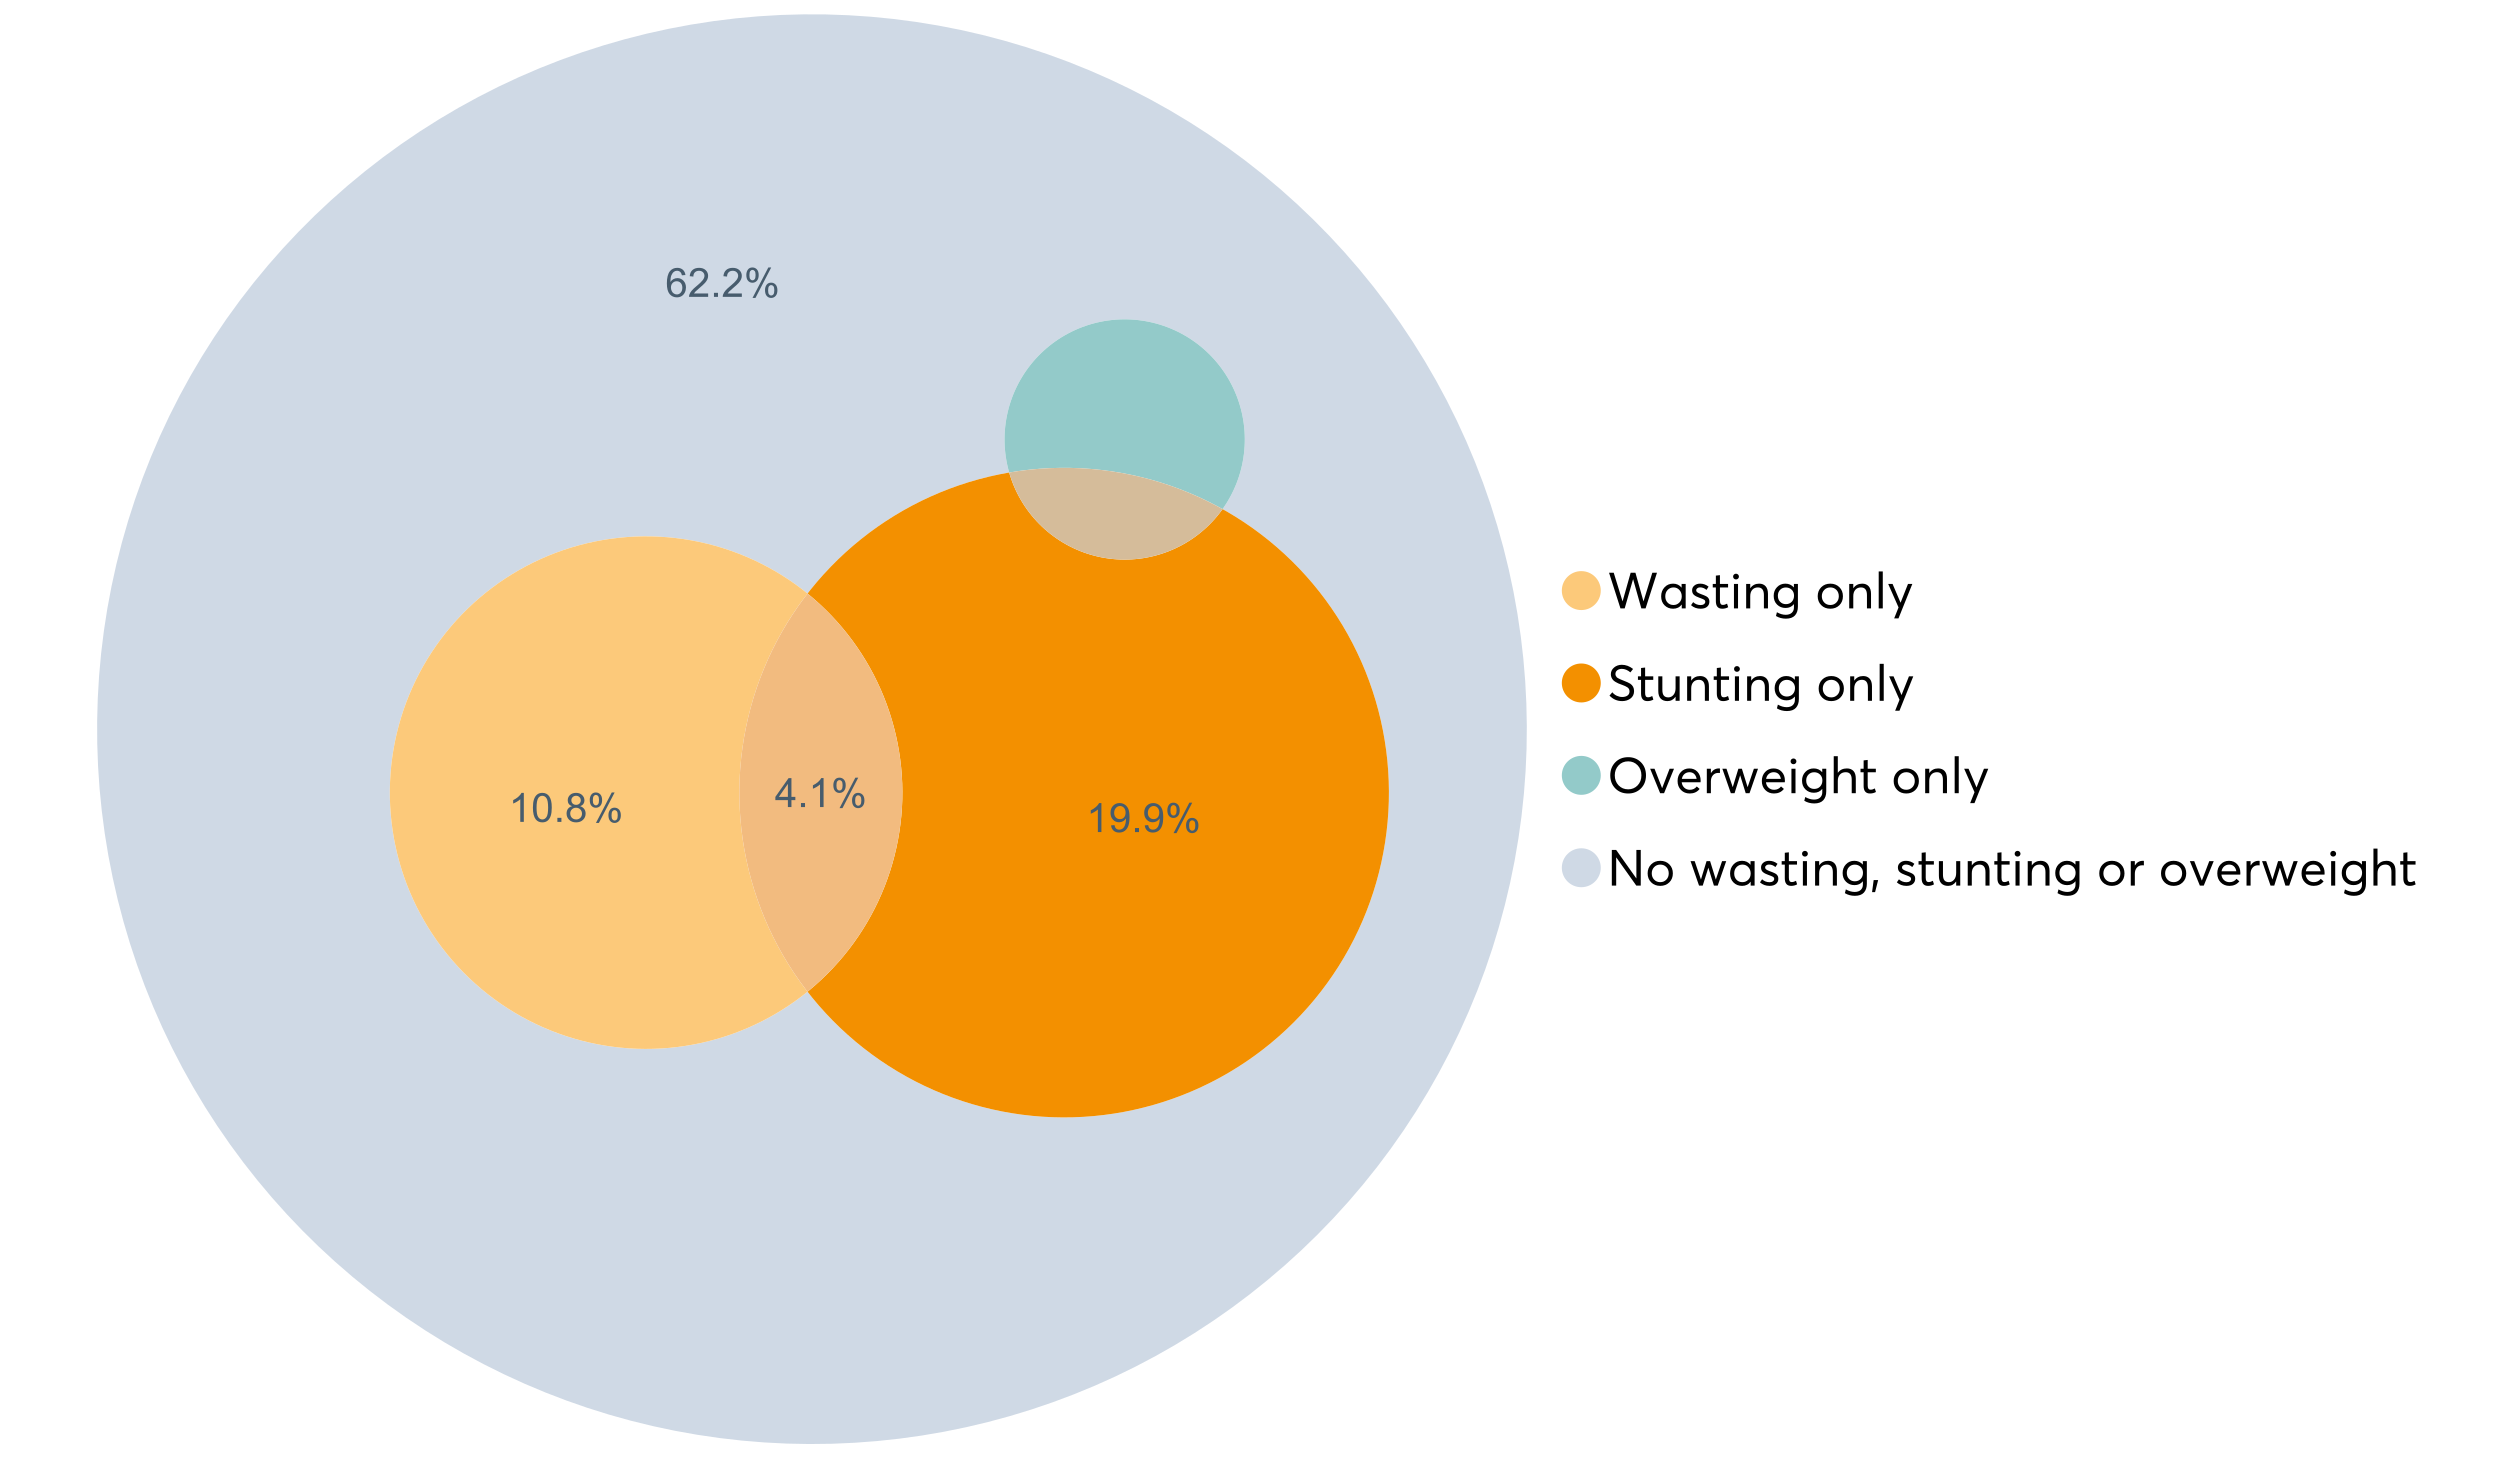 <?xml version="1.0" encoding="UTF-8"?>
<svg xmlns="http://www.w3.org/2000/svg" xmlns:xlink="http://www.w3.org/1999/xlink" width="1234.286pt" height="720pt" viewBox="0 0 1234.286 720" version="1.1">
<defs>
<g>
<symbol overflow="visible" id="glyph0-0">
<path style="stroke:none;" d="M 22.227 -17.613 L 24.531 -17.613 L 18.902 0 L 16.816 0 L 12.75 -14.438 L 12.727 -14.438 L 8.582 0 L 6.5 0 L 0.867 -17.613 L 3.176 -17.613 L 7.516 -3.547 L 7.566 -3.547 L 11.535 -17.613 L 13.891 -17.613 L 17.859 -3.496 L 17.887 -3.496 Z M 22.227 -17.613 "/>
</symbol>
<symbol overflow="visible" id="glyph0-1">
<path style="stroke:none;" d="M 11.285 -12.082 L 13.297 -12.082 L 13.297 0 L 11.359 0 L 11.359 -1.91 L 11.336 -1.91 C 10.309 -0.539 8.902 0.145 7.121 0.148 C 5.41 0.145 3.996 -0.414 2.875 -1.539 C 1.75 -2.66 1.188 -4.133 1.191 -5.953 C 1.188 -7.738 1.746 -9.23 2.863 -10.43 C 3.977 -11.629 5.387 -12.227 7.094 -12.23 C 8.812 -12.227 10.203 -11.574 11.262 -10.27 L 11.285 -10.27 Z M 7.293 -1.688 C 8.414 -1.688 9.371 -2.086 10.168 -2.891 C 10.957 -3.688 11.355 -4.711 11.359 -5.953 C 11.355 -7.191 10.973 -8.234 10.207 -9.09 C 9.438 -9.938 8.473 -10.363 7.316 -10.367 C 6.156 -10.363 5.184 -9.957 4.402 -9.141 C 3.613 -8.32 3.223 -7.258 3.227 -5.953 C 3.223 -4.711 3.598 -3.688 4.352 -2.891 C 5.102 -2.086 6.082 -1.688 7.293 -1.688 Z M 7.293 -1.688 "/>
</symbol>
<symbol overflow="visible" id="glyph0-2">
<path style="stroke:none;" d="M 5.605 0.148 C 3.734 0.145 2.156 -0.43 0.867 -1.586 L 1.91 -3.102 C 2.949 -2.137 4.18 -1.656 5.605 -1.66 C 6.297 -1.656 6.852 -1.816 7.266 -2.133 C 7.68 -2.445 7.887 -2.824 7.887 -3.273 C 7.887 -3.734 7.684 -4.086 7.277 -4.328 C 6.871 -4.566 6.164 -4.859 5.16 -5.211 C 5.09 -5.223 5.039 -5.238 5.012 -5.258 C 3.832 -5.668 2.938 -6.141 2.32 -6.672 C 1.699 -7.199 1.387 -7.969 1.391 -8.98 C 1.387 -9.902 1.762 -10.676 2.516 -11.297 C 3.266 -11.918 4.223 -12.227 5.383 -12.23 C 6.918 -12.227 8.297 -11.73 9.523 -10.742 L 8.484 -9.152 C 7.523 -9.98 6.457 -10.395 5.285 -10.395 C 4.801 -10.395 4.367 -10.262 3.992 -9.996 C 3.609 -9.73 3.422 -9.391 3.422 -8.98 C 3.422 -8.547 3.605 -8.199 3.98 -7.938 C 4.348 -7.668 4.926 -7.387 5.707 -7.094 C 5.836 -7.043 6.078 -6.953 6.434 -6.82 C 6.789 -6.688 7.023 -6.594 7.141 -6.547 C 7.254 -6.492 7.453 -6.406 7.738 -6.285 C 8.016 -6.16 8.207 -6.07 8.309 -6.016 C 8.406 -5.957 8.559 -5.863 8.766 -5.73 C 8.973 -5.598 9.113 -5.48 9.188 -5.383 C 9.262 -5.281 9.359 -5.148 9.488 -4.984 C 9.609 -4.816 9.699 -4.656 9.75 -4.5 C 9.797 -4.344 9.836 -4.16 9.871 -3.953 C 9.902 -3.746 9.918 -3.527 9.922 -3.301 C 9.918 -2.305 9.547 -1.484 8.805 -0.832 C 8.059 -0.18 6.992 0.145 5.605 0.148 Z M 5.605 0.148 "/>
</symbol>
<symbol overflow="visible" id="glyph0-3">
<path style="stroke:none;" d="M 5.332 0.148 C 3.23 0.145 2.18 -1.102 2.184 -3.598 L 2.184 -10.344 L 0.645 -10.344 L 0.645 -12.082 L 2.184 -12.082 L 2.184 -16.199 L 4.191 -16.422 L 4.191 -12.082 L 8.211 -12.082 L 8.211 -10.344 L 4.191 -10.344 L 4.191 -3.895 C 4.188 -3.148 4.301 -2.602 4.527 -2.258 C 4.75 -1.906 5.133 -1.734 5.68 -1.738 C 6.305 -1.734 6.984 -1.941 7.715 -2.355 L 8.262 -0.594 C 7.367 -0.098 6.391 0.145 5.332 0.148 Z M 5.332 0.148 "/>
</symbol>
<symbol overflow="visible" id="glyph0-4">
<path style="stroke:none;" d="M 3.102 -14.312 C 2.684 -14.309 2.34 -14.445 2.07 -14.723 C 1.793 -14.992 1.656 -15.328 1.66 -15.727 C 1.656 -16.121 1.793 -16.453 2.07 -16.73 C 2.34 -17 2.684 -17.137 3.102 -17.141 C 3.492 -17.137 3.832 -16.996 4.117 -16.719 C 4.395 -16.434 4.535 -16.105 4.539 -15.727 C 4.535 -15.328 4.395 -14.992 4.117 -14.723 C 3.832 -14.445 3.492 -14.309 3.102 -14.312 Z M 2.082 0 L 2.082 -12.082 L 4.094 -12.082 L 4.094 0 Z M 2.082 0 "/>
</symbol>
<symbol overflow="visible" id="glyph0-5">
<path style="stroke:none;" d="M 8.336 -12.23 C 9.672 -12.227 10.73 -11.801 11.508 -10.953 C 12.285 -10.098 12.672 -8.836 12.676 -7.168 L 12.676 0 L 10.668 0 L 10.668 -6.598 C 10.664 -9.109 9.68 -10.363 7.715 -10.367 C 6.555 -10.363 5.633 -9.98 4.945 -9.215 C 4.258 -8.445 3.914 -7.383 3.918 -6.027 L 3.918 0 L 1.91 0 L 1.91 -12.082 L 3.918 -12.082 L 3.918 -9.973 L 3.945 -9.973 C 5 -11.477 6.465 -12.227 8.336 -12.23 Z M 8.336 -12.23 "/>
</symbol>
<symbol overflow="visible" id="glyph0-6">
<path style="stroke:none;" d="M 11.09 -12.082 L 13.074 -12.082 L 13.074 -0.918 C 13.07 0.934 12.586 2.391 11.621 3.457 C 10.652 4.523 9.16 5.055 7.145 5.059 C 5.32 5.055 3.684 4.617 2.234 3.746 L 2.703 1.887 C 4.203 2.727 5.652 3.145 7.043 3.148 C 8.348 3.145 9.352 2.812 10.059 2.145 C 10.758 1.473 11.109 0.625 11.113 -0.398 L 11.113 -2.082 L 11.062 -2.082 C 10.055 -0.84 8.688 -0.223 6.969 -0.223 C 5.312 -0.223 3.926 -0.773 2.801 -1.883 C 1.676 -2.988 1.113 -4.43 1.117 -6.203 C 1.113 -7.918 1.664 -9.352 2.766 -10.504 C 3.863 -11.652 5.23 -12.227 6.871 -12.23 C 8.57 -12.227 9.961 -11.617 11.039 -10.395 L 11.09 -10.395 Z M 7.121 -2.109 C 8.324 -2.109 9.301 -2.5 10.047 -3.285 C 10.789 -4.07 11.16 -5.074 11.164 -6.301 C 11.16 -7.488 10.777 -8.461 10.008 -9.215 C 9.238 -9.965 8.273 -10.34 7.121 -10.344 C 5.973 -10.34 5.031 -9.957 4.289 -9.188 C 3.547 -8.418 3.176 -7.445 3.176 -6.277 C 3.176 -5.016 3.555 -4.008 4.316 -3.25 C 5.074 -2.488 6.008 -2.109 7.121 -2.109 Z M 7.121 -2.109 "/>
</symbol>
<symbol overflow="visible" id="glyph0-7">
<path style="stroke:none;" d=""/>
</symbol>
<symbol overflow="visible" id="glyph0-8">
<path style="stroke:none;" d="M 7.418 0.148 C 5.562 0.145 4.055 -0.438 2.898 -1.613 C 1.738 -2.785 1.16 -4.258 1.164 -6.027 C 1.16 -7.797 1.738 -9.273 2.898 -10.457 C 4.055 -11.637 5.562 -12.227 7.418 -12.23 C 9.203 -12.227 10.68 -11.648 11.855 -10.492 C 13.027 -9.332 13.617 -7.844 13.617 -6.027 C 13.617 -4.207 13.027 -2.723 11.855 -1.574 C 10.68 -0.426 9.203 0.145 7.418 0.148 Z M 7.418 -1.688 C 8.59 -1.688 9.578 -2.094 10.383 -2.914 C 11.184 -3.727 11.582 -4.766 11.586 -6.027 C 11.582 -7.297 11.188 -8.34 10.395 -9.152 C 9.598 -9.961 8.605 -10.363 7.418 -10.367 C 6.176 -10.363 5.16 -9.945 4.375 -9.113 C 3.59 -8.277 3.199 -7.25 3.199 -6.027 C 3.199 -4.801 3.59 -3.77 4.375 -2.938 C 5.16 -2.102 6.176 -1.688 7.418 -1.688 Z M 7.418 -1.688 "/>
</symbol>
<symbol overflow="visible" id="glyph0-9">
<path style="stroke:none;" d="M 2.082 0 L 2.082 -18.258 L 4.094 -18.258 L 4.094 0 Z M 2.082 0 "/>
</symbol>
<symbol overflow="visible" id="glyph0-10">
<path style="stroke:none;" d="M 10.344 -12.082 L 12.477 -12.082 L 5.656 4.91 L 3.523 4.91 L 5.68 -0.496 L 0.57 -12.082 L 2.73 -12.082 L 6.648 -2.879 L 6.699 -2.879 Z M 10.344 -12.082 "/>
</symbol>
<symbol overflow="visible" id="glyph0-11">
<path style="stroke:none;" d="M 7.344 0.148 C 4.875 0.145 2.793 -0.762 1.09 -2.578 L 2.48 -4.219 C 3.09 -3.453 3.836 -2.871 4.711 -2.48 C 5.586 -2.082 6.469 -1.887 7.367 -1.887 C 8.453 -1.887 9.328 -2.125 9.984 -2.605 C 10.637 -3.082 10.961 -3.742 10.965 -4.59 C 10.961 -5.051 10.883 -5.449 10.727 -5.781 C 10.566 -6.109 10.297 -6.402 9.922 -6.66 C 9.539 -6.914 9.172 -7.121 8.816 -7.277 C 8.461 -7.434 7.953 -7.637 7.293 -7.887 C 7.176 -7.934 7.086 -7.965 7.02 -7.988 C 6.371 -8.215 5.844 -8.418 5.441 -8.594 C 5.035 -8.766 4.574 -9.008 4.055 -9.324 C 3.531 -9.637 3.125 -9.957 2.84 -10.281 C 2.547 -10.602 2.293 -11.008 2.082 -11.496 C 1.863 -11.984 1.758 -12.523 1.762 -13.121 C 1.758 -14.426 2.277 -15.527 3.324 -16.422 C 4.363 -17.312 5.637 -17.766 7.145 -17.785 C 9.125 -17.781 10.988 -17.098 12.727 -15.727 L 11.41 -14.039 C 10.035 -15.195 8.613 -15.773 7.145 -15.777 C 6.281 -15.773 5.547 -15.547 4.938 -15.094 C 4.324 -14.637 4.02 -14.012 4.02 -13.223 C 4.02 -12.891 4.082 -12.59 4.215 -12.316 C 4.344 -12.043 4.492 -11.816 4.66 -11.645 C 4.824 -11.469 5.117 -11.277 5.531 -11.062 C 5.945 -10.848 6.27 -10.684 6.512 -10.578 C 6.746 -10.469 7.164 -10.301 7.766 -10.07 C 9.578 -9.371 10.777 -8.824 11.359 -8.434 C 12.598 -7.586 13.219 -6.379 13.223 -4.812 C 13.219 -3.254 12.645 -2.039 11.496 -1.164 C 10.348 -0.289 8.961 0.145 7.344 0.148 Z M 7.344 0.148 "/>
</symbol>
<symbol overflow="visible" id="glyph0-12">
<path style="stroke:none;" d="M 10.195 -12.082 L 12.203 -12.082 L 12.203 0 L 10.195 0 L 10.195 -2.008 L 10.172 -2.008 C 9.16 -0.57 7.836 0.145 6.203 0.148 C 4.762 0.145 3.645 -0.27 2.852 -1.102 C 2.055 -1.938 1.656 -3.199 1.66 -4.887 L 1.66 -12.082 L 3.672 -12.082 L 3.672 -5.457 C 3.668 -4.113 3.91 -3.152 4.402 -2.566 C 4.887 -1.98 5.629 -1.688 6.621 -1.688 C 7.613 -1.688 8.457 -2.094 9.152 -2.914 C 9.848 -3.727 10.195 -4.832 10.195 -6.227 Z M 10.195 -12.082 "/>
</symbol>
<symbol overflow="visible" id="glyph0-13">
<path style="stroke:none;" d="M 10.32 0.148 C 7.703 0.145 5.574 -0.699 3.93 -2.395 C 2.285 -4.086 1.465 -6.223 1.465 -8.805 C 1.465 -11.383 2.285 -13.523 3.93 -15.23 C 5.574 -16.93 7.703 -17.781 10.32 -17.785 C 12.828 -17.781 14.922 -16.953 16.594 -15.293 C 18.266 -13.629 19.102 -11.465 19.102 -8.805 C 19.102 -6.156 18.266 -4.004 16.594 -2.344 C 14.922 -0.684 12.828 0.145 10.32 0.148 Z M 10.32 -1.91 C 12.168 -1.91 13.719 -2.559 14.969 -3.855 C 16.215 -5.152 16.84 -6.801 16.844 -8.805 C 16.84 -10.82 16.215 -12.477 14.969 -13.777 C 13.719 -15.074 12.168 -15.727 10.32 -15.727 C 8.383 -15.727 6.797 -15.059 5.555 -13.73 C 4.312 -12.395 3.691 -10.754 3.695 -8.805 C 3.691 -6.852 4.312 -5.215 5.555 -3.895 C 6.797 -2.57 8.383 -1.91 10.32 -1.91 Z M 10.32 -1.91 "/>
</symbol>
<symbol overflow="visible" id="glyph0-14">
<path style="stroke:none;" d="M 10.195 -12.082 L 12.379 -12.082 L 7.465 0 L 5.531 0 L 0.594 -12.082 L 2.754 -12.082 L 6.473 -2.555 L 6.547 -2.555 Z M 10.195 -12.082 "/>
</symbol>
<symbol overflow="visible" id="glyph0-15">
<path style="stroke:none;" d="M 12.551 -6.227 C 12.551 -6.09 12.543 -5.918 12.527 -5.707 L 12.504 -5.406 L 3.199 -5.406 C 3.332 -4.281 3.766 -3.379 4.5 -2.703 C 5.234 -2.023 6.148 -1.688 7.242 -1.688 C 8.648 -1.688 9.781 -2.23 10.641 -3.324 L 12.055 -2.109 C 10.875 -0.605 9.246 0.145 7.168 0.148 C 5.426 0.145 3.992 -0.426 2.863 -1.574 C 1.727 -2.723 1.16 -4.207 1.164 -6.027 C 1.16 -7.828 1.711 -9.312 2.812 -10.48 C 3.914 -11.645 5.289 -12.227 6.945 -12.23 C 8.609 -12.227 9.961 -11.664 11 -10.543 C 12.031 -9.414 12.551 -7.977 12.551 -6.227 Z M 9.402 -9.477 C 8.789 -10.066 8.004 -10.363 7.043 -10.367 C 6.082 -10.363 5.258 -10.07 4.574 -9.488 C 3.887 -8.898 3.453 -8.094 3.273 -7.07 L 10.566 -7.07 C 10.398 -8.074 10.012 -8.875 9.402 -9.477 Z M 9.402 -9.477 "/>
</symbol>
<symbol overflow="visible" id="glyph0-16">
<path style="stroke:none;" d="M 7.887 -12.23 C 8.137 -12.227 8.301 -12.219 8.383 -12.203 L 8.383 -9.973 C 8.02 -10.004 7.754 -10.02 7.59 -10.02 C 6.461 -10.02 5.57 -9.629 4.91 -8.855 C 4.246 -8.074 3.914 -7.066 3.918 -5.828 L 3.918 0 L 1.91 0 L 1.91 -12.082 L 3.918 -12.082 L 3.918 -9.945 L 3.945 -9.945 C 4.883 -11.465 6.199 -12.227 7.887 -12.23 Z M 7.887 -12.23 "/>
</symbol>
<symbol overflow="visible" id="glyph0-17">
<path style="stroke:none;" d="M 16.297 -12.082 L 18.332 -12.082 L 14.141 0 L 12.254 0 L 9.523 -8.805 L 9.5 -8.805 L 6.746 0 L 4.91 0 L 0.719 -12.082 L 2.754 -12.082 L 5.828 -3.051 L 5.879 -3.051 L 8.633 -12.082 L 10.367 -12.082 L 13.172 -3.051 L 13.223 -3.051 Z M 16.297 -12.082 "/>
</symbol>
<symbol overflow="visible" id="glyph0-18">
<path style="stroke:none;" d="M 8.41 -12.23 C 9.777 -12.227 10.852 -11.812 11.633 -10.988 C 12.406 -10.16 12.797 -8.914 12.801 -7.242 L 12.801 0 L 10.789 0 L 10.789 -6.672 C 10.785 -9.133 9.805 -10.363 7.84 -10.367 C 6.629 -10.363 5.672 -9.984 4.973 -9.227 C 4.266 -8.465 3.914 -7.414 3.918 -6.078 L 3.918 0 L 1.91 0 L 1.91 -18.258 L 3.918 -18.258 L 3.918 -10.098 L 3.969 -10.098 C 4.973 -11.516 6.453 -12.227 8.41 -12.23 Z M 8.41 -12.23 "/>
</symbol>
<symbol overflow="visible" id="glyph0-19">
<path style="stroke:none;" d="M 14.363 -17.613 L 16.52 -17.613 L 16.52 0 L 14.312 0 L 4.441 -13.891 L 4.391 -13.891 L 4.391 0 L 2.234 0 L 2.234 -17.613 L 4.367 -17.613 L 14.312 -3.57 L 14.363 -3.57 Z M 14.363 -17.613 "/>
</symbol>
<symbol overflow="visible" id="glyph0-20">
<path style="stroke:none;" d="M 0.793 3.227 L 1.586 -2.73 L 3.797 -2.73 L 2.281 3.227 Z M 0.793 3.227 "/>
</symbol>
<symbol overflow="visible" id="glyph1-0">
<path style="stroke:none;" d="M 6.445 0 L 6.445 -3.418 L 0.254 -3.418 L 0.254 -5.023 L 6.77 -14.277 L 8.199 -14.277 L 8.199 -5.023 L 10.129 -5.023 L 10.129 -3.418 L 8.199 -3.418 L 8.199 0 Z M 6.445 -5.023 L 6.445 -11.461 L 1.977 -5.023 Z M 6.445 -5.023 "/>
</symbol>
<symbol overflow="visible" id="glyph1-1">
<path style="stroke:none;" d="M 1.812 0 L 1.812 -1.996 L 3.809 -1.996 L 3.809 0 Z M 1.812 0 "/>
</symbol>
<symbol overflow="visible" id="glyph1-2">
<path style="stroke:none;" d="M 7.43 0 L 5.676 0 L 5.676 -11.172 C 5.25 -10.766 4.695 -10.363 4.016 -9.961 C 3.328 -9.559 2.715 -9.258 2.172 -9.059 L 2.172 -10.75 C 3.148 -11.207 4.004 -11.766 4.742 -12.426 C 5.473 -13.078 5.992 -13.715 6.301 -14.336 L 7.43 -14.336 Z M 7.43 0 "/>
</symbol>
<symbol overflow="visible" id="glyph1-3">
<path style="stroke:none;" d="M 1.16 -10.848 C 1.16 -11.863 1.414 -12.73 1.93 -13.449 C 2.438 -14.16 3.184 -14.52 4.16 -14.52 C 5.055 -14.52 5.793 -14.199 6.383 -13.559 C 6.969 -12.918 7.266 -11.977 7.266 -10.742 C 7.266 -9.531 6.969 -8.602 6.375 -7.949 C 5.781 -7.297 5.047 -6.973 4.18 -6.973 C 3.312 -6.973 2.594 -7.293 2.02 -7.938 C 1.445 -8.578 1.16 -9.547 1.16 -10.848 Z M 4.207 -13.312 C 3.77 -13.312 3.406 -13.121 3.121 -12.746 C 2.828 -12.367 2.684 -11.676 2.688 -10.672 C 2.684 -9.754 2.828 -9.109 3.125 -8.738 C 3.414 -8.363 3.777 -8.18 4.207 -8.18 C 4.648 -8.18 5.012 -8.367 5.301 -8.742 C 5.586 -9.117 5.73 -9.805 5.734 -10.809 C 5.73 -11.727 5.586 -12.375 5.297 -12.75 C 5.004 -13.125 4.641 -13.312 4.207 -13.312 Z M 4.215 0.527 L 12.027 -14.52 L 13.449 -14.52 L 5.668 0.527 Z M 10.391 -3.352 C 10.387 -4.375 10.645 -5.242 11.16 -5.953 C 11.672 -6.664 12.418 -7.02 13.398 -7.02 C 14.293 -7.02 15.035 -6.699 15.625 -6.059 C 16.211 -5.418 16.504 -4.477 16.508 -3.242 C 16.504 -2.031 16.207 -1.102 15.613 -0.449 C 15.016 0.203 14.281 0.527 13.41 0.527 C 12.543 0.527 11.824 0.207 11.25 -0.441 C 10.676 -1.082 10.387 -2.055 10.391 -3.352 Z M 13.449 -5.812 C 13.004 -5.812 12.641 -5.621 12.352 -5.246 C 12.062 -4.867 11.918 -4.18 11.918 -3.176 C 11.918 -2.266 12.062 -1.621 12.355 -1.246 C 12.648 -0.867 13.008 -0.68 13.438 -0.684 C 13.883 -0.68 14.254 -0.867 14.543 -1.246 C 14.832 -1.621 14.977 -2.309 14.977 -3.312 C 14.977 -4.23 14.828 -4.879 14.539 -5.254 C 14.242 -5.625 13.879 -5.812 13.449 -5.812 Z M 13.449 -5.812 "/>
</symbol>
<symbol overflow="visible" id="glyph1-4">
<path style="stroke:none;" d="M 9.922 -10.781 L 8.18 -10.645 C 8.023 -11.328 7.801 -11.828 7.52 -12.145 C 7.043 -12.641 6.461 -12.891 5.766 -12.895 C 5.203 -12.891 4.711 -12.734 4.293 -12.426 C 3.742 -12.023 3.309 -11.438 2.988 -10.664 C 2.668 -9.891 2.5 -8.789 2.492 -7.363 C 2.91 -8.004 3.426 -8.48 4.039 -8.793 C 4.648 -9.102 5.289 -9.258 5.961 -9.262 C 7.125 -9.258 8.121 -8.828 8.941 -7.969 C 9.762 -7.109 10.172 -5.996 10.176 -4.637 C 10.172 -3.738 9.98 -2.906 9.598 -2.137 C 9.211 -1.367 8.68 -0.777 8.004 -0.371 C 7.328 0.039 6.562 0.238 5.707 0.242 C 4.246 0.238 3.055 -0.293 2.133 -1.367 C 1.211 -2.438 0.75 -4.211 0.75 -6.68 C 0.75 -9.438 1.258 -11.441 2.277 -12.699 C 3.164 -13.785 4.363 -14.332 5.871 -14.336 C 6.996 -14.332 7.914 -14.016 8.633 -13.391 C 9.348 -12.758 9.777 -11.891 9.922 -10.781 Z M 2.766 -4.625 C 2.766 -4.016 2.891 -3.438 3.148 -2.891 C 3.402 -2.336 3.762 -1.918 4.227 -1.633 C 4.684 -1.34 5.168 -1.195 5.676 -1.199 C 6.414 -1.195 7.051 -1.492 7.586 -2.094 C 8.117 -2.688 8.383 -3.5 8.387 -4.527 C 8.383 -5.512 8.121 -6.289 7.598 -6.859 C 7.07 -7.426 6.406 -7.711 5.609 -7.711 C 4.812 -7.711 4.141 -7.426 3.594 -6.859 C 3.039 -6.289 2.766 -5.543 2.766 -4.625 Z M 2.766 -4.625 "/>
</symbol>
<symbol overflow="visible" id="glyph1-5">
<path style="stroke:none;" d="M 10.039 -1.684 L 10.039 0 L 0.605 0 C 0.59 -0.422 0.66 -0.828 0.809 -1.219 C 1.047 -1.859 1.43 -2.488 1.961 -3.113 C 2.488 -3.734 3.254 -4.457 4.254 -5.277 C 5.805 -6.547 6.852 -7.555 7.398 -8.301 C 7.941 -9.043 8.215 -9.746 8.219 -10.41 C 8.215 -11.102 7.965 -11.688 7.473 -12.168 C 6.973 -12.641 6.328 -12.879 5.531 -12.883 C 4.688 -12.879 4.012 -12.625 3.504 -12.121 C 2.996 -11.613 2.738 -10.914 2.738 -10.02 L 0.934 -10.207 C 1.055 -11.551 1.52 -12.574 2.328 -13.277 C 3.129 -13.98 4.211 -14.332 5.57 -14.336 C 6.938 -14.332 8.02 -13.953 8.82 -13.195 C 9.617 -12.434 10.02 -11.492 10.02 -10.371 C 10.02 -9.801 9.902 -9.238 9.668 -8.688 C 9.434 -8.133 9.047 -7.551 8.508 -6.941 C 7.965 -6.328 7.062 -5.492 5.805 -4.43 C 4.75 -3.547 4.074 -2.945 3.777 -2.633 C 3.477 -2.312 3.23 -1.996 3.039 -1.684 Z M 10.039 -1.684 "/>
</symbol>
<symbol overflow="visible" id="glyph1-6">
<path style="stroke:none;" d="M 0.828 -7.039 C 0.824 -8.727 1 -10.086 1.348 -11.117 C 1.695 -12.141 2.211 -12.934 2.898 -13.496 C 3.582 -14.051 4.445 -14.332 5.484 -14.336 C 6.25 -14.332 6.922 -14.176 7.5 -13.871 C 8.078 -13.559 8.555 -13.117 8.93 -12.539 C 9.305 -11.957 9.598 -11.246 9.816 -10.414 C 10.027 -9.578 10.137 -8.453 10.137 -7.039 C 10.137 -5.359 9.965 -4.008 9.621 -2.984 C 9.277 -1.953 8.762 -1.16 8.078 -0.598 C 7.391 -0.039 6.527 0.238 5.484 0.242 C 4.105 0.238 3.023 -0.25 2.238 -1.238 C 1.297 -2.422 0.824 -4.355 0.828 -7.039 Z M 2.629 -7.039 C 2.625 -4.691 2.898 -3.133 3.449 -2.359 C 3.996 -1.582 4.676 -1.195 5.484 -1.199 C 6.289 -1.195 6.965 -1.586 7.512 -2.367 C 8.059 -3.145 8.332 -4.699 8.336 -7.039 C 8.332 -9.387 8.059 -10.949 7.512 -11.723 C 6.965 -12.492 6.281 -12.879 5.465 -12.883 C 4.656 -12.879 4.012 -12.539 3.535 -11.863 C 2.926 -10.988 2.625 -9.379 2.629 -7.039 Z M 2.629 -7.039 "/>
</symbol>
<symbol overflow="visible" id="glyph1-7">
<path style="stroke:none;" d="M 3.523 -7.742 C 2.793 -8.004 2.254 -8.383 1.906 -8.879 C 1.555 -9.371 1.383 -9.965 1.383 -10.652 C 1.383 -11.691 1.754 -12.562 2.5 -13.273 C 3.246 -13.977 4.242 -14.332 5.484 -14.336 C 6.727 -14.332 7.727 -13.969 8.492 -13.25 C 9.25 -12.523 9.633 -11.645 9.633 -10.605 C 9.633 -9.941 9.457 -9.363 9.109 -8.875 C 8.762 -8.383 8.234 -8.004 7.527 -7.742 C 8.402 -7.453 9.07 -6.992 9.527 -6.359 C 9.984 -5.719 10.211 -4.961 10.215 -4.082 C 10.211 -2.859 9.781 -1.832 8.918 -1.004 C 8.055 -0.172 6.918 0.238 5.512 0.242 C 4.102 0.238 2.965 -0.176 2.102 -1.008 C 1.238 -1.84 0.809 -2.879 0.809 -4.129 C 0.809 -5.055 1.043 -5.832 1.512 -6.461 C 1.98 -7.086 2.648 -7.512 3.523 -7.742 Z M 3.176 -10.711 C 3.176 -10.035 3.391 -9.48 3.828 -9.055 C 4.258 -8.625 4.824 -8.414 5.523 -8.414 C 6.195 -8.414 6.746 -8.625 7.18 -9.051 C 7.609 -9.477 7.828 -9.996 7.828 -10.613 C 7.828 -11.254 7.605 -11.797 7.16 -12.234 C 6.715 -12.672 6.16 -12.891 5.504 -12.895 C 4.832 -12.891 4.277 -12.676 3.836 -12.25 C 3.395 -11.82 3.176 -11.309 3.176 -10.711 Z M 2.609 -4.121 C 2.605 -3.617 2.727 -3.133 2.965 -2.668 C 3.199 -2.199 3.551 -1.84 4.02 -1.582 C 4.488 -1.324 4.992 -1.195 5.531 -1.199 C 6.367 -1.195 7.059 -1.465 7.605 -2.004 C 8.148 -2.543 8.418 -3.227 8.422 -4.062 C 8.418 -4.902 8.137 -5.602 7.578 -6.156 C 7.016 -6.707 6.316 -6.984 5.473 -6.984 C 4.645 -6.984 3.961 -6.711 3.422 -6.164 C 2.879 -5.617 2.605 -4.934 2.609 -4.121 Z M 2.609 -4.121 "/>
</symbol>
<symbol overflow="visible" id="glyph1-8">
<path style="stroke:none;" d="M 1.09 -3.301 L 2.777 -3.457 C 2.918 -2.664 3.188 -2.09 3.594 -1.734 C 3.992 -1.375 4.508 -1.195 5.141 -1.199 C 5.676 -1.195 6.148 -1.316 6.559 -1.566 C 6.961 -1.809 7.293 -2.141 7.555 -2.555 C 7.812 -2.969 8.031 -3.523 8.207 -4.227 C 8.383 -4.922 8.473 -5.637 8.473 -6.367 C 8.473 -6.441 8.469 -6.559 8.461 -6.719 C 8.109 -6.16 7.629 -5.707 7.027 -5.359 C 6.418 -5.012 5.762 -4.84 5.055 -4.84 C 3.871 -4.84 2.871 -5.266 2.055 -6.125 C 1.234 -6.977 0.824 -8.109 0.828 -9.516 C 0.824 -10.961 1.254 -12.125 2.109 -13.012 C 2.961 -13.891 4.027 -14.332 5.316 -14.336 C 6.242 -14.332 7.094 -14.082 7.863 -13.586 C 8.633 -13.082 9.215 -12.367 9.617 -11.445 C 10.012 -10.516 10.211 -9.18 10.215 -7.43 C 10.211 -5.605 10.016 -4.152 9.621 -3.07 C 9.223 -1.988 8.633 -1.164 7.852 -0.602 C 7.07 -0.039 6.152 0.238 5.102 0.242 C 3.984 0.238 3.074 -0.066 2.367 -0.688 C 1.656 -1.305 1.23 -2.176 1.09 -3.301 Z M 8.27 -9.602 C 8.266 -10.605 8 -11.402 7.465 -11.996 C 6.926 -12.582 6.281 -12.879 5.531 -12.883 C 4.75 -12.879 4.07 -12.562 3.496 -11.93 C 2.914 -11.293 2.625 -10.469 2.629 -9.457 C 2.625 -8.547 2.898 -7.805 3.449 -7.238 C 3.996 -6.668 4.676 -6.387 5.484 -6.387 C 6.293 -6.387 6.957 -6.668 7.484 -7.238 C 8.004 -7.805 8.266 -8.594 8.27 -9.602 Z M 8.27 -9.602 "/>
</symbol>
</g>
</defs>
<g id="surface43211">
<path style=" stroke:none;fill-rule:nonzero;fill:rgb(98.824%,78.824%,47.843%);fill-opacity:1;" d="M 790.324 291.582 C 790.324 296.891 786.02 301.195 780.711 301.195 C 775.398 301.195 771.094 296.891 771.094 291.582 C 771.094 286.273 775.398 281.969 780.711 281.969 C 786.02 281.969 790.324 286.273 790.324 291.582 "/>
<g style="fill:rgb(0%,0%,0%);fill-opacity:1;">
  <use xlink:href="#glyph0-0" x="793.543" y="300.387"/>
  <use xlink:href="#glyph0-1" x="818.944" y="300.387"/>
  <use xlink:href="#glyph0-2" x="834.026" y="300.387"/>
  <use xlink:href="#glyph0-3" x="844.965" y="300.387"/>
  <use xlink:href="#glyph0-4" x="853.994" y="300.387"/>
  <use xlink:href="#glyph0-5" x="860.195" y="300.387"/>
  <use xlink:href="#glyph0-6" x="874.583" y="300.387"/>
  <use xlink:href="#glyph0-7" x="889.441" y="300.387"/>
  <use xlink:href="#glyph0-8" x="896.263" y="300.387"/>
  <use xlink:href="#glyph0-5" x="911.072" y="300.387"/>
  <use xlink:href="#glyph0-9" x="925.459" y="300.387"/>
  <use xlink:href="#glyph0-10" x="931.66" y="300.387"/>
</g>
<path style=" stroke:none;fill-rule:nonzero;fill:rgb(95.294%,56.471%,0%);fill-opacity:1;" d="M 790.324 337.195 C 790.324 342.504 786.02 346.809 780.711 346.809 C 775.398 346.809 771.094 342.504 771.094 337.195 C 771.094 331.883 775.398 327.578 780.711 327.578 C 786.02 327.578 790.324 331.883 790.324 337.195 "/>
<g style="fill:rgb(0%,0%,0%);fill-opacity:1;">
  <use xlink:href="#glyph0-11" x="793.543" y="346"/>
  <use xlink:href="#glyph0-3" x="808.029" y="346"/>
  <use xlink:href="#glyph0-12" x="817.059" y="346"/>
  <use xlink:href="#glyph0-5" x="831.049" y="346"/>
  <use xlink:href="#glyph0-3" x="845.436" y="346"/>
  <use xlink:href="#glyph0-4" x="854.465" y="346"/>
  <use xlink:href="#glyph0-5" x="860.667" y="346"/>
  <use xlink:href="#glyph0-6" x="875.054" y="346"/>
  <use xlink:href="#glyph0-7" x="889.913" y="346"/>
  <use xlink:href="#glyph0-8" x="896.734" y="346"/>
  <use xlink:href="#glyph0-5" x="911.543" y="346"/>
  <use xlink:href="#glyph0-9" x="925.93" y="346"/>
  <use xlink:href="#glyph0-10" x="932.132" y="346"/>
</g>
<path style=" stroke:none;fill-rule:nonzero;fill:rgb(57.647%,79.216%,78.824%);fill-opacity:1;" d="M 790.324 382.805 C 790.324 388.117 786.02 392.422 780.711 392.422 C 775.398 392.422 771.094 388.117 771.094 382.805 C 771.094 377.496 775.398 373.191 780.711 373.191 C 786.02 373.191 790.324 377.496 790.324 382.805 "/>
<g style="fill:rgb(0%,0%,0%);fill-opacity:1;">
  <use xlink:href="#glyph0-13" x="793.543" y="391.613"/>
  <use xlink:href="#glyph0-14" x="814.107" y="391.613"/>
  <use xlink:href="#glyph0-15" x="827.08" y="391.613"/>
  <use xlink:href="#glyph0-16" x="840.773" y="391.613"/>
  <use xlink:href="#glyph0-17" x="849.628" y="391.613"/>
  <use xlink:href="#glyph0-15" x="868.679" y="391.613"/>
  <use xlink:href="#glyph0-4" x="882.372" y="391.613"/>
  <use xlink:href="#glyph0-6" x="888.573" y="391.613"/>
  <use xlink:href="#glyph0-18" x="903.432" y="391.613"/>
  <use xlink:href="#glyph0-3" x="917.918" y="391.613"/>
  <use xlink:href="#glyph0-7" x="926.947" y="391.613"/>
  <use xlink:href="#glyph0-8" x="933.769" y="391.613"/>
  <use xlink:href="#glyph0-5" x="948.578" y="391.613"/>
  <use xlink:href="#glyph0-9" x="962.965" y="391.613"/>
  <use xlink:href="#glyph0-10" x="969.166" y="391.613"/>
</g>
<path style=" stroke:none;fill-rule:nonzero;fill:rgb(81.176%,85.098%,89.804%);fill-opacity:1;" d="M 790.324 428.418 C 790.324 433.727 786.02 438.031 780.711 438.031 C 775.398 438.031 771.094 433.727 771.094 428.418 C 771.094 423.109 775.398 418.805 780.711 418.805 C 786.02 418.805 790.324 423.109 790.324 428.418 "/>
<g style="fill:rgb(0%,0%,0%);fill-opacity:1;">
  <use xlink:href="#glyph0-19" x="793.543" y="437.223"/>
  <use xlink:href="#glyph0-8" x="812.296" y="437.223"/>
  <use xlink:href="#glyph0-7" x="827.105" y="437.223"/>
  <use xlink:href="#glyph0-17" x="833.926" y="437.223"/>
  <use xlink:href="#glyph0-1" x="852.977" y="437.223"/>
  <use xlink:href="#glyph0-2" x="868.059" y="437.223"/>
  <use xlink:href="#glyph0-3" x="878.998" y="437.223"/>
  <use xlink:href="#glyph0-4" x="888.027" y="437.223"/>
  <use xlink:href="#glyph0-5" x="894.229" y="437.223"/>
  <use xlink:href="#glyph0-6" x="908.616" y="437.223"/>
  <use xlink:href="#glyph0-20" x="923.474" y="437.223"/>
  <use xlink:href="#glyph0-7" x="928.808" y="437.223"/>
  <use xlink:href="#glyph0-2" x="935.629" y="437.223"/>
  <use xlink:href="#glyph0-3" x="946.568" y="437.223"/>
  <use xlink:href="#glyph0-12" x="955.598" y="437.223"/>
  <use xlink:href="#glyph0-5" x="969.588" y="437.223"/>
  <use xlink:href="#glyph0-3" x="983.975" y="437.223"/>
  <use xlink:href="#glyph0-4" x="993.004" y="437.223"/>
  <use xlink:href="#glyph0-5" x="999.206" y="437.223"/>
  <use xlink:href="#glyph0-6" x="1013.593" y="437.223"/>
  <use xlink:href="#glyph0-7" x="1028.452" y="437.223"/>
  <use xlink:href="#glyph0-8" x="1035.273" y="437.223"/>
  <use xlink:href="#glyph0-16" x="1050.082" y="437.223"/>
  <use xlink:href="#glyph0-7" x="1058.938" y="437.223"/>
  <use xlink:href="#glyph0-8" x="1065.759" y="437.223"/>
  <use xlink:href="#glyph0-14" x="1080.568" y="437.223"/>
  <use xlink:href="#glyph0-15" x="1093.541" y="437.223"/>
  <use xlink:href="#glyph0-16" x="1107.234" y="437.223"/>
  <use xlink:href="#glyph0-17" x="1116.09" y="437.223"/>
  <use xlink:href="#glyph0-15" x="1135.14" y="437.223"/>
  <use xlink:href="#glyph0-4" x="1148.833" y="437.223"/>
  <use xlink:href="#glyph0-6" x="1155.034" y="437.223"/>
  <use xlink:href="#glyph0-18" x="1169.893" y="437.223"/>
  <use xlink:href="#glyph0-3" x="1184.379" y="437.223"/>
</g>
<path style=" stroke:none;fill-rule:nonzero;fill:rgb(81.176%,85.098%,89.804%);fill-opacity:1;" d="M 410.727 712.805 L 421.859 712.316 L 432.969 711.48 L 444.051 710.289 L 455.086 708.754 L 466.07 706.867 L 476.988 704.637 L 487.828 702.062 L 498.582 699.148 L 509.242 695.895 L 519.793 692.305 L 530.223 688.387 L 540.523 684.141 L 550.688 679.57 L 560.703 674.68 L 570.555 669.477 L 580.242 663.969 L 589.746 658.152 L 599.066 652.043 L 608.188 645.641 L 617.102 638.953 L 625.797 631.988 L 634.273 624.754 L 642.516 617.254 L 650.516 609.496 L 658.266 601.492 L 665.762 593.246 L 672.992 584.766 L 679.953 576.066 L 686.633 567.148 L 693.031 558.023 L 699.137 548.703 L 704.945 539.191 L 710.449 529.504 L 715.648 519.645 L 720.531 509.629 L 725.094 499.465 L 729.336 489.16 L 733.25 478.727 L 736.832 468.176 L 740.078 457.516 L 742.988 446.758 L 745.559 435.914 L 747.781 424.996 L 749.66 414.012 L 751.191 402.977 L 752.375 391.895 L 753.207 380.781 L 753.688 369.648 L 753.816 358.508 L 753.59 347.367 L 753.016 336.238 L 752.09 325.133 L 750.816 314.062 L 749.191 303.039 L 747.219 292.07 L 744.902 281.172 L 742.242 270.352 L 739.242 259.617 L 735.906 248.988 L 732.234 238.465 L 728.23 228.066 L 723.902 217.797 L 719.254 207.672 L 714.285 197.695 L 709.004 187.883 L 703.418 178.242 L 697.531 168.781 L 691.344 159.512 L 684.871 150.441 L 678.113 141.582 L 671.082 132.938 L 663.777 124.523 L 656.215 116.34 L 648.395 108.402 L 640.328 100.711 L 632.023 93.281 L 623.488 86.117 L 614.73 79.227 L 605.762 72.617 L 596.586 66.293 L 587.219 60.258 L 577.664 54.527 L 567.93 49.098 L 558.035 43.98 L 547.98 39.176 L 537.777 34.691 L 527.441 30.531 L 516.977 26.699 L 506.395 23.203 L 495.711 20.039 L 484.934 17.215 L 474.07 14.73 L 463.133 12.594 L 452.133 10.801 L 441.086 9.355 L 429.996 8.262 L 418.879 7.52 L 407.742 7.125 L 396.598 7.086 L 385.461 7.395 L 374.336 8.059 L 363.238 9.07 L 352.18 10.434 L 341.168 12.145 L 330.215 14.203 L 319.336 16.605 L 308.535 19.352 L 297.828 22.438 L 287.223 25.859 L 276.73 29.613 L 266.363 33.695 L 256.129 38.105 L 246.039 42.836 L 236.105 47.883 L 226.332 53.238 L 216.738 58.902 L 207.324 64.867 L 198.102 71.121 L 189.086 77.668 L 180.277 84.496 L 171.691 91.598 L 163.332 98.965 L 155.207 106.594 L 147.332 114.477 L 139.707 122.602 L 132.344 130.965 L 125.246 139.555 L 118.426 148.367 L 111.883 157.391 L 105.633 166.613 L 99.676 176.031 L 94.016 185.629 L 88.664 195.406 L 83.625 205.344 L 78.902 215.434 L 74.496 225.672 L 70.418 236.043 L 66.672 246.535 L 63.258 257.141 L 60.176 267.852 L 57.438 278.652 L 55.043 289.535 L 52.988 300.488 L 51.285 311.5 L 49.926 322.562 L 48.922 333.66 L 48.266 344.781 L 47.961 355.922 L 48.008 367.062 L 48.406 378.199 L 49.156 389.32 L 50.258 400.406 L 51.707 411.457 L 53.504 422.453 L 55.648 433.387 L 58.137 444.25 L 60.969 455.027 L 64.137 465.711 L 67.645 476.289 L 71.48 486.75 L 75.645 497.086 L 80.137 507.285 L 84.945 517.336 L 90.07 527.23 L 95.504 536.961 L 101.242 546.512 L 107.277 555.879 L 113.609 565.047 L 120.227 574.016 L 127.121 582.766 L 134.289 591.297 L 141.727 599.598 L 149.418 607.66 L 157.363 615.477 L 165.547 623.035 L 173.969 630.332 L 182.617 637.363 L 191.48 644.113 L 200.555 650.582 L 209.828 656.762 L 219.289 662.645 L 228.934 668.227 L 238.75 673.5 L 248.73 678.461 L 258.859 683.105 L 269.129 687.43 L 279.531 691.426 L 290.055 695.09 L 300.688 698.422 L 311.422 701.418 L 322.242 704.07 L 333.145 706.383 L 344.113 708.348 L 355.137 709.965 L 366.207 711.234 L 377.312 712.152 L 388.441 712.723 L 399.582 712.938 Z M 519.727 551.586 L 514.672 551.328 L 509.625 550.91 L 504.594 550.336 L 499.586 549.598 L 494.602 548.707 L 489.648 547.656 L 484.734 546.449 L 479.855 545.09 L 475.023 543.578 L 470.242 541.91 L 465.52 540.098 L 460.852 538.133 L 456.25 536.023 L 451.715 533.77 L 447.258 531.371 L 442.875 528.836 L 438.574 526.164 L 434.363 523.355 L 430.238 520.414 L 426.211 517.348 L 422.281 514.156 L 418.457 510.84 L 414.738 507.402 L 411.129 503.855 L 407.633 500.191 L 404.254 496.418 L 400.996 492.543 L 398.68 489.602 L 396.512 491.34 L 393.316 493.738 L 390.047 496.031 L 386.703 498.223 L 383.297 500.309 L 379.824 502.285 L 376.293 504.148 L 372.699 505.902 L 369.059 507.539 L 365.363 509.062 L 361.625 510.469 L 357.844 511.754 L 354.02 512.922 L 350.164 513.965 L 346.277 514.891 L 342.363 515.688 L 338.426 516.363 L 334.469 516.918 L 330.496 517.344 L 326.512 517.645 L 322.523 517.816 L 318.527 517.867 L 314.535 517.789 L 310.543 517.586 L 306.562 517.254 L 302.594 516.801 L 298.641 516.219 L 294.707 515.516 L 290.801 514.688 L 286.918 513.734 L 283.07 512.66 L 279.258 511.465 L 275.488 510.152 L 271.758 508.719 L 268.074 507.172 L 264.445 505.504 L 260.867 503.727 L 257.348 501.836 L 253.891 499.836 L 250.496 497.727 L 247.172 495.512 L 243.918 493.191 L 240.742 490.77 L 237.641 488.25 L 234.621 485.633 L 231.688 482.922 L 228.84 480.121 L 226.082 477.23 L 223.414 474.254 L 220.844 471.195 L 218.371 468.059 L 216 464.844 L 213.73 461.555 L 211.566 458.199 L 209.508 454.773 L 207.562 451.285 L 205.723 447.738 L 204 444.133 L 202.391 440.477 L 200.898 436.773 L 199.52 433.023 L 198.266 429.23 L 197.129 425.398 L 196.113 421.535 L 195.223 417.641 L 194.453 413.723 L 193.809 409.777 L 193.289 405.816 L 192.895 401.844 L 192.625 397.855 L 192.48 393.863 L 192.465 389.867 L 192.574 385.875 L 192.809 381.887 L 193.168 377.91 L 193.656 373.941 L 194.266 369.996 L 195.004 366.066 L 195.863 362.168 L 196.844 358.293 L 197.949 354.453 L 199.172 350.652 L 200.516 346.891 L 201.98 343.172 L 203.559 339.5 L 205.25 335.883 L 207.059 332.32 L 208.977 328.816 L 211.004 325.375 L 213.141 322 L 215.383 318.691 L 217.727 315.457 L 220.172 312.297 L 222.719 309.219 L 225.355 306.219 L 228.09 303.305 L 230.914 300.48 L 233.828 297.746 L 236.824 295.102 L 239.902 292.559 L 243.059 290.109 L 246.293 287.762 L 249.598 285.52 L 252.973 283.383 L 256.414 281.352 L 259.918 279.43 L 263.48 277.621 L 267.098 275.926 L 270.766 274.344 L 274.484 272.883 L 278.246 271.535 L 282.047 270.309 L 285.887 269.203 L 289.758 268.219 L 293.66 267.355 L 297.586 266.621 L 301.531 266.004 L 305.496 265.516 L 309.477 265.152 L 313.465 264.918 L 317.457 264.805 L 321.453 264.82 L 325.445 264.961 L 329.43 265.227 L 333.406 265.621 L 337.367 266.137 L 341.312 266.781 L 345.23 267.547 L 349.125 268.438 L 352.992 269.449 L 356.82 270.582 L 360.613 271.836 L 364.367 273.211 L 368.074 274.703 L 371.73 276.309 L 375.336 278.031 L 378.883 279.867 L 382.371 281.812 L 385.797 283.867 L 389.156 286.031 L 392.445 288.297 L 395.66 290.668 L 398.691 293.055 L 400.145 291.176 L 403.371 287.27 L 406.715 283.473 L 410.18 279.777 L 413.758 276.199 L 417.449 272.73 L 421.246 269.383 L 425.148 266.156 L 429.148 263.055 L 433.246 260.082 L 437.438 257.238 L 441.715 254.531 L 446.074 251.957 L 450.512 249.523 L 455.027 247.23 L 459.613 245.082 L 464.262 243.078 L 468.973 241.223 L 473.738 239.516 L 478.559 237.961 L 483.422 236.559 L 488.328 235.312 L 493.273 234.223 L 498.242 233.285 L 498.141 232.938 L 497.664 231.125 L 497.246 229.301 L 496.887 227.465 L 496.582 225.613 L 496.34 223.758 L 496.156 221.895 L 496.027 220.027 L 495.961 218.156 L 495.953 216.281 L 496.004 214.41 L 496.113 212.543 L 496.285 210.676 L 496.512 208.816 L 496.801 206.969 L 497.145 205.125 L 497.547 203.297 L 498.008 201.48 L 498.523 199.684 L 499.098 197.898 L 499.727 196.137 L 500.414 194.395 L 501.152 192.672 L 501.949 190.977 L 502.793 189.309 L 503.695 187.664 L 504.645 186.051 L 505.645 184.469 L 506.695 182.918 L 507.797 181.402 L 508.941 179.922 L 510.133 178.477 L 511.371 177.074 L 512.652 175.707 L 513.977 174.383 L 515.344 173.102 L 516.746 171.863 L 518.191 170.668 L 519.672 169.523 L 521.184 168.422 L 522.734 167.371 L 524.316 166.367 L 525.93 165.418 L 527.57 164.516 L 529.242 163.668 L 530.938 162.875 L 532.656 162.133 L 534.398 161.445 L 536.164 160.816 L 537.945 160.238 L 539.742 159.723 L 541.559 159.262 L 543.387 158.855 L 545.227 158.512 L 547.078 158.223 L 548.938 157.992 L 550.801 157.824 L 552.672 157.711 L 554.543 157.66 L 556.414 157.668 L 558.289 157.734 L 560.156 157.859 L 562.02 158.043 L 563.875 158.285 L 565.723 158.586 L 567.562 158.945 L 569.387 159.363 L 571.199 159.836 L 572.996 160.367 L 574.773 160.957 L 576.531 161.602 L 578.27 162.301 L 579.984 163.051 L 581.672 163.859 L 583.336 164.719 L 584.973 165.633 L 586.578 166.598 L 588.152 167.609 L 589.695 168.672 L 591.199 169.785 L 592.672 170.941 L 594.105 172.145 L 595.504 173.395 L 596.859 174.688 L 598.172 176.02 L 599.445 177.395 L 600.672 178.809 L 601.852 180.262 L 602.988 181.75 L 604.074 183.277 L 605.117 184.832 L 606.105 186.422 L 607.043 188.043 L 607.93 189.691 L 608.766 191.367 L 609.547 193.07 L 610.273 194.797 L 610.945 196.543 L 611.562 198.312 L 612.125 200.098 L 612.629 201.902 L 613.078 203.723 L 613.465 205.551 L 613.797 207.395 L 614.07 209.25 L 614.285 211.109 L 614.441 212.977 L 614.535 214.844 L 614.574 216.719 L 614.551 218.59 L 614.473 220.461 L 614.332 222.328 L 614.133 224.191 L 613.875 226.043 L 613.559 227.891 L 613.188 229.727 L 612.754 231.547 L 612.266 233.355 L 611.719 235.148 L 611.117 236.922 L 610.461 238.672 L 609.746 240.406 L 608.98 242.113 L 608.16 243.797 L 607.285 245.453 L 606.363 247.082 L 605.387 248.68 L 604.359 250.246 L 603.578 251.359 L 605.699 252.543 L 610.039 255.145 L 614.297 257.887 L 618.465 260.762 L 622.539 263.766 L 626.52 266.895 L 630.398 270.148 L 634.168 273.527 L 637.836 277.02 L 641.387 280.625 L 644.824 284.344 L 648.141 288.168 L 651.336 292.094 L 654.406 296.121 L 657.348 300.242 L 660.16 304.453 L 662.836 308.75 L 665.371 313.133 L 667.77 317.59 L 670.027 322.121 L 672.141 326.723 L 674.109 331.387 L 675.926 336.113 L 677.594 340.895 L 679.109 345.723 L 680.473 350.598 L 681.684 355.516 L 682.734 360.469 L 683.629 365.449 L 684.367 370.461 L 684.949 375.488 L 685.367 380.535 L 685.629 385.59 L 685.73 390.652 L 685.672 395.715 L 685.453 400.773 L 685.078 405.82 L 684.539 410.855 L 683.844 415.871 L 682.988 420.863 L 681.98 425.824 L 680.812 430.75 L 679.492 435.637 L 678.016 440.48 L 676.387 445.273 L 674.609 450.012 L 672.684 454.695 L 670.609 459.312 L 668.391 463.863 L 666.027 468.344 L 663.527 472.746 L 660.891 477.066 L 658.113 481.301 L 655.207 485.445 L 652.172 489.5 L 649.012 493.453 L 645.727 497.305 L 642.32 501.051 L 638.797 504.688 L 635.164 508.211 L 631.418 511.621 L 627.566 514.906 L 623.617 518.07 L 619.566 521.109 L 615.422 524.02 L 611.188 526.793 L 606.871 529.438 L 602.469 531.941 L 597.992 534.305 L 593.441 536.523 L 588.824 538.602 L 584.145 540.531 L 579.406 542.312 L 574.609 543.941 L 569.77 545.418 L 564.883 546.746 L 559.957 547.914 L 554.996 548.93 L 550.008 549.785 L 544.992 550.484 L 539.957 551.023 L 534.91 551.402 L 529.852 551.625 L 524.789 551.688 Z M 519.727 551.586 "/>
<path style=" stroke:none;fill-rule:nonzero;fill:rgb(98.824%,78.824%,47.843%);fill-opacity:1;" d="M 322.523 517.816 L 326.512 517.645 L 330.496 517.344 L 334.469 516.918 L 338.426 516.363 L 342.363 515.688 L 346.277 514.891 L 350.164 513.965 L 354.02 512.922 L 357.844 511.754 L 361.625 510.469 L 365.363 509.062 L 369.059 507.539 L 372.699 505.902 L 376.293 504.148 L 379.824 502.285 L 383.297 500.309 L 386.703 498.223 L 390.047 496.031 L 393.316 493.738 L 396.512 491.34 L 398.68 489.602 L 397.863 488.566 L 394.859 484.492 L 391.984 480.328 L 389.238 476.07 L 386.633 471.73 L 384.164 467.312 L 381.836 462.816 L 379.648 458.25 L 377.609 453.613 L 375.719 448.918 L 373.973 444.164 L 372.383 439.359 L 370.941 434.504 L 369.656 429.609 L 368.523 424.676 L 367.551 419.707 L 366.734 414.711 L 366.074 409.691 L 365.574 404.652 L 365.234 399.602 L 365.051 394.539 L 365.031 389.477 L 365.168 384.418 L 365.469 379.363 L 365.926 374.32 L 366.543 369.297 L 367.316 364.293 L 368.25 359.316 L 369.336 354.371 L 370.582 349.465 L 371.98 344.598 L 373.531 339.777 L 375.234 335.012 L 377.09 330.301 L 379.09 325.648 L 381.234 321.062 L 383.527 316.547 L 385.957 312.109 L 388.527 307.746 L 391.234 303.469 L 394.074 299.277 L 397.047 295.176 L 398.691 293.055 L 395.66 290.668 L 392.445 288.297 L 389.156 286.031 L 385.797 283.867 L 382.371 281.812 L 378.883 279.867 L 375.336 278.031 L 371.73 276.309 L 368.074 274.703 L 364.367 273.211 L 360.613 271.836 L 356.82 270.582 L 352.992 269.449 L 349.125 268.438 L 345.23 267.547 L 341.312 266.781 L 337.367 266.137 L 333.406 265.621 L 329.43 265.227 L 325.445 264.961 L 321.453 264.82 L 317.457 264.805 L 313.465 264.918 L 309.477 265.152 L 305.496 265.516 L 301.531 266.004 L 297.586 266.621 L 293.66 267.355 L 289.758 268.219 L 285.887 269.203 L 282.047 270.309 L 278.246 271.535 L 274.484 272.883 L 270.766 274.344 L 267.098 275.926 L 263.48 277.621 L 259.918 279.43 L 256.414 281.352 L 252.973 283.383 L 249.598 285.52 L 246.293 287.762 L 243.059 290.109 L 239.902 292.559 L 236.824 295.102 L 233.828 297.746 L 230.914 300.48 L 228.09 303.305 L 225.355 306.219 L 222.719 309.219 L 220.172 312.297 L 217.727 315.457 L 215.383 318.691 L 213.141 322 L 211.004 325.375 L 208.977 328.816 L 207.059 332.32 L 205.25 335.883 L 203.559 339.5 L 201.98 343.172 L 200.516 346.891 L 199.172 350.652 L 197.949 354.453 L 196.844 358.293 L 195.863 362.168 L 195.004 366.066 L 194.266 369.996 L 193.656 373.941 L 193.168 377.91 L 192.809 381.887 L 192.574 385.875 L 192.465 389.867 L 192.48 393.863 L 192.625 397.855 L 192.895 401.844 L 193.289 405.816 L 193.809 409.777 L 194.453 413.723 L 195.223 417.641 L 196.113 421.535 L 197.129 425.398 L 198.266 429.23 L 199.52 433.023 L 200.898 436.773 L 202.391 440.477 L 204 444.133 L 205.723 447.738 L 207.562 451.285 L 209.508 454.773 L 211.566 458.199 L 213.73 461.555 L 216 464.844 L 218.371 468.059 L 220.844 471.195 L 223.414 474.254 L 226.082 477.23 L 228.84 480.121 L 231.688 482.922 L 234.621 485.633 L 237.641 488.25 L 240.742 490.77 L 243.918 493.191 L 247.172 495.512 L 250.496 497.727 L 253.891 499.836 L 257.348 501.836 L 260.867 503.727 L 264.445 505.504 L 268.074 507.172 L 271.758 508.719 L 275.488 510.152 L 279.258 511.465 L 283.07 512.66 L 286.918 513.734 L 290.801 514.688 L 294.707 515.516 L 298.641 516.219 L 302.594 516.801 L 306.562 517.254 L 310.543 517.586 L 314.535 517.789 L 318.527 517.867 Z M 322.523 517.816 "/>
<path style=" stroke:none;fill-rule:nonzero;fill:rgb(95.294%,56.471%,0%);fill-opacity:1;" d="M 529.852 551.625 L 534.91 551.402 L 539.957 551.023 L 544.992 550.484 L 550.008 549.785 L 554.996 548.93 L 559.957 547.914 L 564.883 546.746 L 569.77 545.418 L 574.609 543.941 L 579.406 542.312 L 584.145 540.531 L 588.824 538.602 L 593.441 536.523 L 597.992 534.305 L 602.469 531.941 L 606.871 529.438 L 611.188 526.793 L 615.422 524.02 L 619.566 521.109 L 623.617 518.07 L 627.566 514.906 L 631.418 511.621 L 635.164 508.211 L 638.797 504.688 L 642.32 501.051 L 645.727 497.305 L 649.012 493.453 L 652.172 489.5 L 655.207 485.445 L 658.113 481.301 L 660.891 477.066 L 663.527 472.746 L 666.027 468.344 L 668.391 463.863 L 670.609 459.312 L 672.684 454.695 L 674.609 450.012 L 676.387 445.273 L 678.016 440.48 L 679.492 435.637 L 680.812 430.75 L 681.98 425.824 L 682.988 420.863 L 683.844 415.871 L 684.539 410.855 L 685.078 405.82 L 685.453 400.773 L 685.672 395.715 L 685.73 390.652 L 685.629 385.59 L 685.367 380.535 L 684.949 375.488 L 684.367 370.461 L 683.629 365.449 L 682.734 360.469 L 681.684 355.516 L 680.473 350.598 L 679.109 345.723 L 677.594 340.895 L 675.926 336.113 L 674.109 331.387 L 672.141 326.723 L 670.027 322.121 L 667.77 317.59 L 665.371 313.133 L 662.836 308.75 L 660.16 304.453 L 657.348 300.242 L 654.406 296.121 L 651.336 292.094 L 648.141 288.168 L 644.824 284.344 L 641.387 280.625 L 637.836 277.02 L 634.168 273.527 L 630.398 270.148 L 626.52 266.895 L 622.539 263.766 L 618.465 260.762 L 614.297 257.887 L 610.039 255.145 L 605.699 252.543 L 603.578 251.359 L 603.285 251.781 L 602.16 253.277 L 600.992 254.742 L 599.777 256.164 L 598.516 257.551 L 597.215 258.895 L 595.871 260.199 L 594.484 261.461 L 593.062 262.676 L 591.598 263.848 L 590.102 264.969 L 588.566 266.047 L 587.004 267.074 L 585.406 268.051 L 583.777 268.977 L 582.121 269.852 L 580.438 270.672 L 578.73 271.441 L 577 272.152 L 575.246 272.812 L 573.473 273.414 L 571.684 273.961 L 569.875 274.453 L 568.051 274.887 L 566.219 275.262 L 564.371 275.578 L 562.516 275.836 L 560.656 276.035 L 558.789 276.176 L 556.918 276.258 L 555.043 276.281 L 553.172 276.242 L 551.301 276.148 L 549.438 275.992 L 547.574 275.781 L 545.723 275.508 L 543.879 275.18 L 542.047 274.789 L 540.23 274.344 L 538.426 273.84 L 536.637 273.281 L 534.871 272.664 L 533.121 271.992 L 531.395 271.266 L 529.691 270.484 L 528.016 269.652 L 526.367 268.766 L 524.746 267.828 L 523.156 266.84 L 521.598 265.801 L 520.074 264.715 L 518.582 263.578 L 517.129 262.398 L 515.715 261.172 L 514.34 259.902 L 513.004 258.586 L 511.711 257.234 L 510.461 255.84 L 509.258 254.406 L 508.098 252.934 L 506.984 251.426 L 505.922 249.887 L 504.906 248.312 L 503.945 246.707 L 503.031 245.07 L 502.168 243.41 L 501.359 241.719 L 500.605 240.004 L 499.906 238.27 L 499.262 236.512 L 498.672 234.734 L 498.242 233.285 L 493.273 234.223 L 488.328 235.312 L 483.422 236.559 L 478.559 237.961 L 473.738 239.516 L 468.973 241.223 L 464.262 243.078 L 459.613 245.082 L 455.027 247.23 L 450.512 249.523 L 446.074 251.957 L 441.715 254.531 L 437.438 257.238 L 433.246 260.082 L 429.148 263.055 L 425.148 266.156 L 421.246 269.383 L 417.449 272.73 L 413.758 276.199 L 410.18 279.777 L 406.715 283.473 L 403.371 287.27 L 400.145 291.176 L 398.691 293.055 L 398.801 293.141 L 401.863 295.707 L 404.84 298.371 L 407.73 301.129 L 410.535 303.973 L 413.246 306.906 L 415.863 309.926 L 418.387 313.023 L 420.809 316.199 L 423.129 319.453 L 425.348 322.777 L 427.457 326.168 L 429.461 329.625 L 431.355 333.141 L 433.133 336.719 L 434.801 340.348 L 436.352 344.031 L 437.789 347.758 L 439.105 351.531 L 440.301 355.344 L 441.375 359.191 L 442.332 363.07 L 443.16 366.977 L 443.867 370.91 L 444.449 374.863 L 444.906 378.832 L 445.238 382.812 L 445.445 386.801 L 445.527 390.797 L 445.48 394.789 L 445.309 398.781 L 445.008 402.766 L 444.586 406.738 L 444.035 410.695 L 443.363 414.633 L 442.566 418.547 L 441.645 422.434 L 440.602 426.293 L 439.438 430.113 L 438.152 433.895 L 436.75 437.637 L 435.23 441.332 L 433.594 444.977 L 431.844 448.566 L 429.98 452.102 L 428.004 455.574 L 425.922 458.984 L 423.734 462.324 L 421.441 465.598 L 419.043 468.793 L 416.551 471.914 L 413.957 474.953 L 411.27 477.91 L 408.492 480.781 L 405.621 483.559 L 402.668 486.25 L 399.629 488.844 L 398.68 489.602 L 400.996 492.543 L 404.254 496.418 L 407.633 500.191 L 411.129 503.855 L 414.738 507.402 L 418.457 510.84 L 422.281 514.156 L 426.211 517.348 L 430.238 520.414 L 434.363 523.355 L 438.574 526.164 L 442.875 528.836 L 447.258 531.371 L 451.715 533.77 L 456.25 536.023 L 460.852 538.133 L 465.52 540.098 L 470.242 541.91 L 475.023 543.578 L 479.855 545.09 L 484.734 546.449 L 489.648 547.656 L 494.602 548.707 L 499.586 549.598 L 504.594 550.336 L 509.625 550.91 L 514.672 551.328 L 519.727 551.586 L 524.789 551.688 Z M 529.852 551.625 "/>
<path style=" stroke:none;fill-rule:nonzero;fill:rgb(57.647%,79.216%,78.824%);fill-opacity:1;" d="M 604.359 250.246 L 605.387 248.68 L 606.363 247.082 L 607.285 245.453 L 608.16 243.797 L 608.98 242.113 L 609.746 240.406 L 610.461 238.672 L 611.117 236.922 L 611.719 235.148 L 612.266 233.355 L 612.754 231.547 L 613.188 229.727 L 613.559 227.891 L 613.875 226.043 L 614.133 224.191 L 614.332 222.328 L 614.473 220.461 L 614.551 218.59 L 614.574 216.719 L 614.535 214.844 L 614.441 212.977 L 614.285 211.109 L 614.07 209.25 L 613.797 207.395 L 613.465 205.551 L 613.078 203.723 L 612.629 201.902 L 612.125 200.098 L 611.562 198.312 L 610.945 196.543 L 610.273 194.797 L 609.547 193.07 L 608.766 191.367 L 607.93 189.691 L 607.043 188.043 L 606.105 186.422 L 605.117 184.832 L 604.074 183.277 L 602.988 181.75 L 601.852 180.262 L 600.672 178.809 L 599.445 177.395 L 598.172 176.02 L 596.859 174.688 L 595.504 173.395 L 594.105 172.145 L 592.672 170.941 L 591.199 169.785 L 589.695 168.672 L 588.152 167.609 L 586.578 166.598 L 584.973 165.633 L 583.336 164.719 L 581.672 163.859 L 579.984 163.051 L 578.27 162.301 L 576.531 161.602 L 574.773 160.957 L 572.996 160.367 L 571.199 159.836 L 569.387 159.363 L 567.562 158.945 L 565.723 158.586 L 563.875 158.285 L 562.02 158.043 L 560.156 157.859 L 558.289 157.734 L 556.414 157.668 L 554.543 157.66 L 552.672 157.711 L 550.801 157.824 L 548.938 157.992 L 547.078 158.223 L 545.227 158.512 L 543.387 158.855 L 541.559 159.262 L 539.742 159.723 L 537.945 160.238 L 536.164 160.816 L 534.398 161.445 L 532.656 162.133 L 530.938 162.875 L 529.242 163.668 L 527.57 164.516 L 525.93 165.418 L 524.316 166.367 L 522.734 167.371 L 521.184 168.422 L 519.672 169.523 L 518.191 170.668 L 516.746 171.863 L 515.344 173.102 L 513.977 174.383 L 512.652 175.707 L 511.371 177.074 L 510.133 178.477 L 508.941 179.922 L 507.797 181.402 L 506.695 182.918 L 505.645 184.469 L 504.645 186.051 L 503.695 187.664 L 502.793 189.309 L 501.949 190.977 L 501.152 192.672 L 500.414 194.395 L 499.727 196.137 L 499.098 197.898 L 498.523 199.684 L 498.008 201.48 L 497.547 203.297 L 497.145 205.125 L 496.801 206.969 L 496.512 208.816 L 496.285 210.676 L 496.113 212.543 L 496.004 214.41 L 495.953 216.281 L 495.961 218.156 L 496.027 220.027 L 496.156 221.895 L 496.34 223.758 L 496.582 225.613 L 496.887 227.465 L 497.246 229.301 L 497.664 231.125 L 498.141 232.938 L 498.242 233.285 L 498.25 233.285 L 503.25 232.508 L 508.277 231.891 L 513.316 231.43 L 518.371 231.129 L 523.434 230.988 L 528.496 231.004 L 533.555 231.184 L 538.605 231.52 L 543.645 232.02 L 548.664 232.676 L 553.66 233.488 L 558.629 234.461 L 563.566 235.59 L 568.465 236.871 L 573.32 238.309 L 578.125 239.898 L 582.879 241.641 L 587.578 243.531 L 592.211 245.566 L 596.781 247.75 L 601.277 250.074 L 603.578 251.359 Z M 604.359 250.246 "/>
<path style=" stroke:none;fill-rule:nonzero;fill:rgb(94.902%,73.333%,49.804%);fill-opacity:1;" d="M 399.629 488.844 L 402.668 486.25 L 405.621 483.559 L 408.492 480.781 L 411.27 477.91 L 413.957 474.953 L 416.551 471.914 L 419.043 468.793 L 421.441 465.598 L 423.734 462.324 L 425.922 458.984 L 428.004 455.574 L 429.98 452.102 L 431.844 448.566 L 433.594 444.977 L 435.23 441.332 L 436.75 437.637 L 438.152 433.895 L 439.438 430.113 L 440.602 426.293 L 441.645 422.434 L 442.566 418.547 L 443.363 414.633 L 444.035 410.695 L 444.586 406.738 L 445.008 402.766 L 445.309 398.781 L 445.48 394.789 L 445.527 390.797 L 445.445 386.801 L 445.238 382.812 L 444.906 378.832 L 444.449 374.863 L 443.867 370.91 L 443.16 366.977 L 442.332 363.07 L 441.375 359.191 L 440.301 355.344 L 439.105 351.531 L 437.789 347.758 L 436.352 344.031 L 434.801 340.348 L 433.133 336.719 L 431.355 333.141 L 429.461 329.625 L 427.457 326.168 L 425.348 322.777 L 423.129 319.453 L 420.809 316.199 L 418.387 313.023 L 415.863 309.926 L 413.246 306.906 L 410.535 303.973 L 407.73 301.129 L 404.84 298.371 L 401.863 295.707 L 398.801 293.141 L 398.691 293.055 L 397.047 295.176 L 394.074 299.277 L 391.234 303.469 L 388.527 307.746 L 385.957 312.109 L 383.527 316.547 L 381.234 321.062 L 379.09 325.648 L 377.09 330.301 L 375.234 335.012 L 373.531 339.777 L 371.98 344.598 L 370.582 349.465 L 369.336 354.371 L 368.25 359.316 L 367.316 364.293 L 366.543 369.297 L 365.926 374.32 L 365.469 379.363 L 365.168 384.418 L 365.031 389.477 L 365.051 394.539 L 365.234 399.602 L 365.574 404.652 L 366.074 409.691 L 366.734 414.711 L 367.551 419.707 L 368.523 424.676 L 369.656 429.609 L 370.941 434.504 L 372.383 439.359 L 373.973 444.164 L 375.719 448.918 L 377.609 453.613 L 379.648 458.25 L 381.836 462.816 L 384.164 467.312 L 386.633 471.73 L 389.238 476.07 L 391.984 480.328 L 394.859 484.492 L 397.863 488.566 L 398.68 489.602 Z M 399.629 488.844 "/>
<path style=" stroke:none;fill-rule:nonzero;fill:rgb(83.529%,73.725%,60.392%);fill-opacity:1;" d="M 556.918 276.258 L 558.789 276.176 L 560.656 276.035 L 562.516 275.836 L 564.371 275.578 L 566.219 275.262 L 568.051 274.887 L 569.875 274.453 L 571.684 273.961 L 573.473 273.414 L 575.246 272.812 L 577 272.152 L 578.73 271.441 L 580.438 270.672 L 582.121 269.852 L 583.777 268.977 L 585.406 268.051 L 587.004 267.074 L 588.566 266.047 L 590.102 264.969 L 591.598 263.848 L 593.062 262.676 L 594.484 261.461 L 595.871 260.199 L 597.215 258.895 L 598.516 257.551 L 599.777 256.164 L 600.992 254.742 L 602.16 253.277 L 603.285 251.781 L 603.578 251.359 L 601.277 250.074 L 596.781 247.75 L 592.211 245.566 L 587.578 243.531 L 582.879 241.641 L 578.125 239.898 L 573.32 238.309 L 568.465 236.871 L 563.566 235.59 L 558.629 234.461 L 553.66 233.488 L 548.664 232.676 L 543.645 232.02 L 538.605 231.52 L 533.555 231.184 L 528.496 231.004 L 523.434 230.988 L 518.371 231.129 L 513.316 231.43 L 508.277 231.891 L 503.25 232.508 L 498.25 233.285 L 498.242 233.285 L 498.672 234.734 L 499.262 236.512 L 499.906 238.27 L 500.605 240.004 L 501.359 241.719 L 502.168 243.41 L 503.031 245.07 L 503.945 246.707 L 504.906 248.312 L 505.922 249.887 L 506.984 251.426 L 508.098 252.934 L 509.258 254.406 L 510.461 255.84 L 511.711 257.234 L 513.004 258.586 L 514.34 259.902 L 515.715 261.172 L 517.129 262.398 L 518.582 263.578 L 520.074 264.715 L 521.598 265.801 L 523.156 266.84 L 524.746 267.828 L 526.367 268.766 L 528.016 269.652 L 529.691 270.484 L 531.395 271.266 L 533.121 271.992 L 534.871 272.664 L 536.637 273.281 L 538.426 273.84 L 540.23 274.344 L 542.047 274.789 L 543.879 275.18 L 545.723 275.508 L 547.574 275.781 L 549.438 275.992 L 551.301 276.148 L 553.172 276.242 L 555.043 276.281 Z M 556.918 276.258 "/>
<g style="fill:rgb(27.843%,36.078%,42.745%);fill-opacity:1;">
  <use xlink:href="#glyph1-0" x="382.547" y="398.465"/>
  <use xlink:href="#glyph1-1" x="393.639" y="398.465"/>
  <use xlink:href="#glyph1-2" x="399.18" y="398.465"/>
  <use xlink:href="#glyph1-3" x="410.272" y="398.465"/>
</g>
<g style="fill:rgb(27.843%,36.078%,42.745%);fill-opacity:1;">
  <use xlink:href="#glyph1-4" x="328.492" y="146.57"/>
  <use xlink:href="#glyph1-5" x="339.584" y="146.57"/>
  <use xlink:href="#glyph1-1" x="350.676" y="146.57"/>
  <use xlink:href="#glyph1-5" x="356.218" y="146.57"/>
  <use xlink:href="#glyph1-3" x="367.31" y="146.57"/>
</g>
<g style="fill:rgb(27.843%,36.078%,42.745%);fill-opacity:1;">
  <use xlink:href="#glyph1-2" x="251.188" y="405.777"/>
  <use xlink:href="#glyph1-6" x="262.28" y="405.777"/>
  <use xlink:href="#glyph1-1" x="273.372" y="405.777"/>
  <use xlink:href="#glyph1-7" x="278.913" y="405.777"/>
  <use xlink:href="#glyph1-3" x="290.005" y="405.777"/>
</g>
<g style="fill:rgb(27.843%,36.078%,42.745%);fill-opacity:1;">
  <use xlink:href="#glyph1-2" x="536.355" y="410.812"/>
  <use xlink:href="#glyph1-8" x="547.448" y="410.812"/>
  <use xlink:href="#glyph1-1" x="558.54" y="410.812"/>
  <use xlink:href="#glyph1-8" x="564.081" y="410.812"/>
  <use xlink:href="#glyph1-3" x="575.173" y="410.812"/>
</g>
</g>
</svg>
